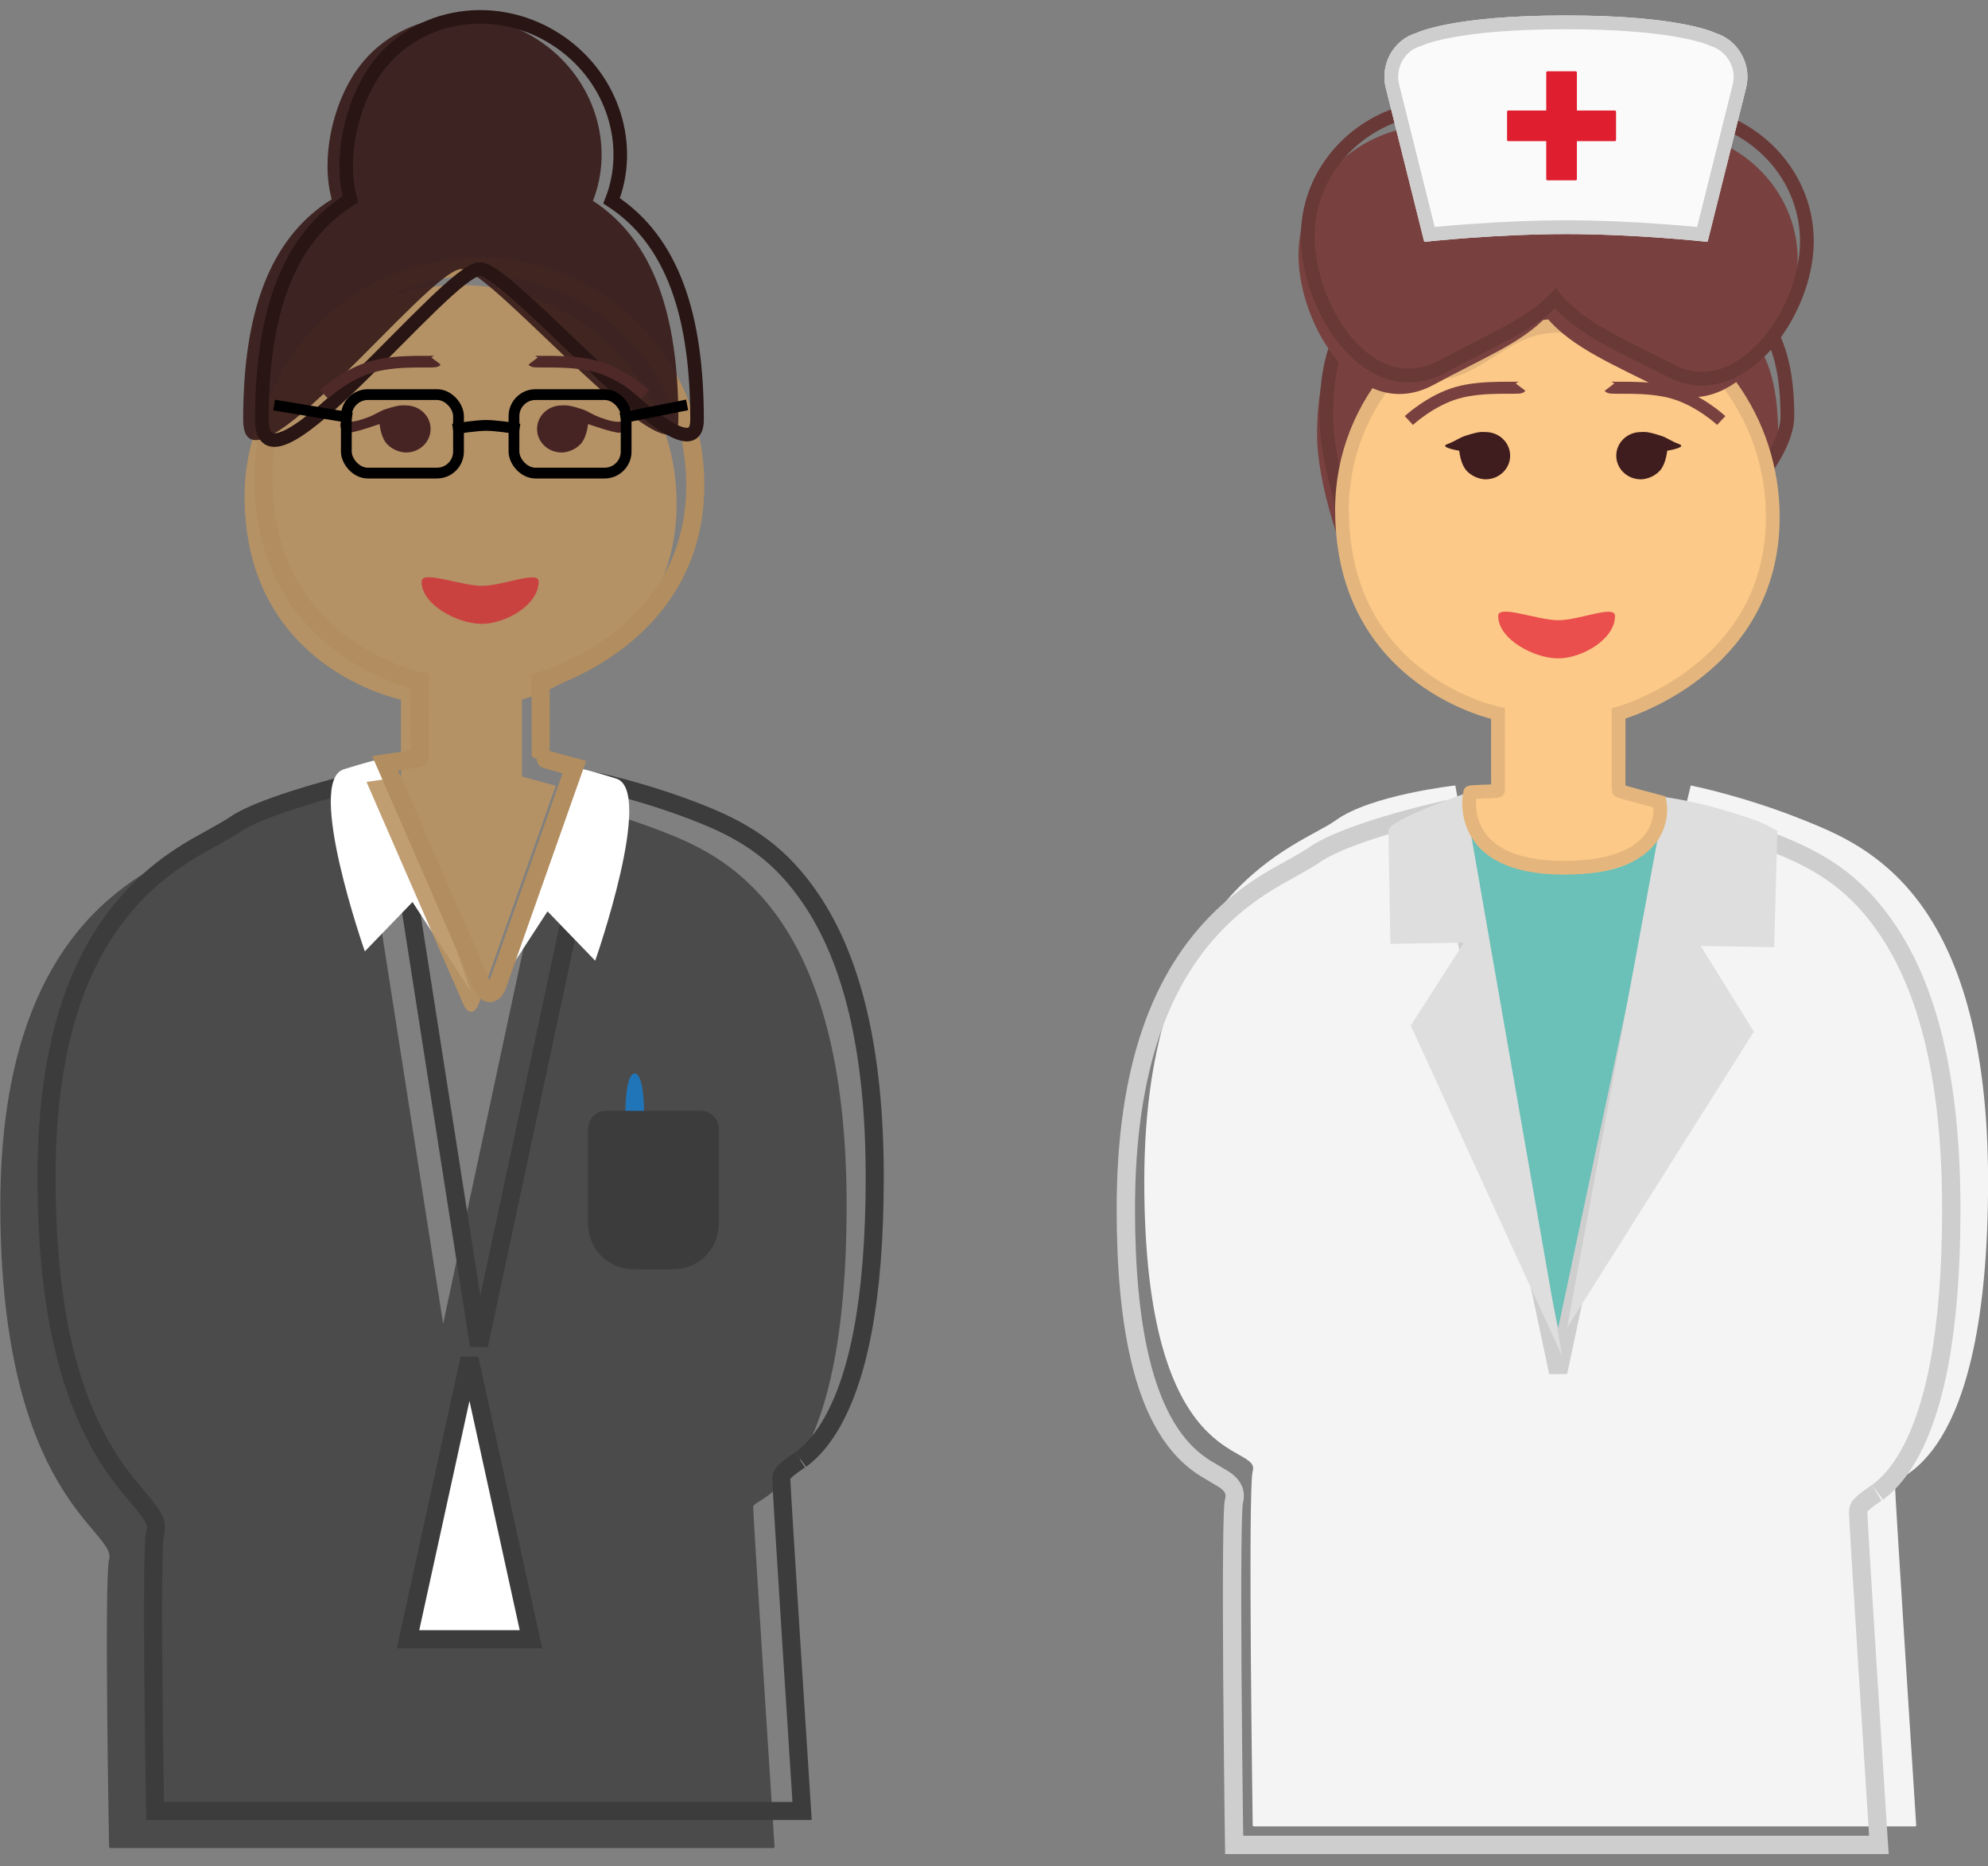 <?xml version="1.0" encoding="UTF-8"?>
<svg width="130px" height="122px" viewBox="0 0 130 122" version="1.1" xmlns="http://www.w3.org/2000/svg" xmlns:xlink="http://www.w3.org/1999/xlink">
    <rect x="0" y="0" width="130" height="122" fill="#808080" stroke="none"/>
    <!-- Generator: Sketch 48.2 (47327) - http://www.bohemiancoding.com/sketch -->
    <title>nurse-admin</title>
    <desc>Created with Sketch.</desc>
    <defs>
        <path d="M7.178,8.951 C7.142,8.931 7.133,8.892 7.158,8.863 C7.158,8.863 13.92,0.604 28.808,0.604 C43.696,0.604 50.459,8.863 50.459,8.863 C50.483,8.892 50.488,8.936 50.462,8.972 C50.462,8.972 41.108,21.502 41.108,27.566 C41.108,33.631 33.766,45.362 33.766,45.362 C33.744,45.398 33.693,45.426 33.643,45.426 L26.44,45.426 C26.394,45.426 26.327,45.408 26.29,45.386 C26.29,45.386 15.855,39.295 15.855,27.566 C15.855,13.348 7.178,8.951 7.178,8.951 Z" id="path-1"></path>
        <path d="M0.127,4.733 C-0.253,3.213 0.642,1.572 2.142,1.16 C2.142,1.16 4.328,0.012 11.91,0.012 C19.493,0.012 21.69,1.163 21.69,1.163 C23.177,1.614 24.074,3.211 23.694,4.733 L21.194,14.73 C21.183,14.775 21.144,14.808 21.091,14.803 C21.091,14.803 16.542,14.302 11.91,14.302 C7.278,14.302 2.729,14.803 2.729,14.803 C2.684,14.808 2.638,14.775 2.626,14.73 L0.127,4.733 Z" id="path-2"></path>
    </defs>
    <g id="3" stroke="none" stroke-width="1" fill="none" fill-rule="evenodd" transform="translate(-32, -176)">
        <g id="nurse-admin" transform="translate(32, 176)">
            <g id="Admin">
                <g id="Clothes" transform="translate(0, 48.914)">
                    <g id="Body" transform="translate(0, 0.61)">
                        <path d="M12.561,5.753 C14.861,4.083 23.525,2.181 23.525,2.181 L28.978,37.016 L36.313,2.739 C36.313,2.739 39.807,3.424 43.783,5.021 C47.759,6.618 55.362,10.509 55.362,29.274 C55.362,48.038 49.253,48.3 49.253,48.994 C49.253,49.687 50.648,71.214 50.648,71.214 C50.65,71.257 50.621,71.292 50.582,71.292 L7.205,71.292 C7.166,71.292 7.134,71.263 7.133,71.213 C7.133,71.213 6.806,53.592 7.134,52.425 C7.663,50.543 0.021,48.425 0.021,29.274 C0.021,10.122 10.26,7.422 12.561,5.753 Z" id="Fill---Suit" fill="#4A4A4A" opacity="0.965"></path>
                        <path d="M10.145,68.871 L52.452,68.871 C52.446,68.772 52.438,68.649 52.428,68.496 C52.38,67.758 52.327,66.935 52.27,66.048 C52.107,63.511 51.943,60.964 51.791,58.572 C51.782,58.437 51.782,58.437 51.774,58.303 C51.342,51.526 51.092,47.484 51.092,47.164 C51.092,47.072 51.11,46.982 51.144,46.899 C51.266,46.59 52.452,45.831 52.364,45.897 C53.032,45.398 53.643,44.738 54.234,43.772 C56.087,40.74 57.201,35.539 57.201,27.444 C57.201,19.055 55.691,13.154 53.005,9.213 C51.095,6.41 48.971,4.936 45.993,3.74 C44.277,3.051 42.525,2.48 40.833,2.022 C40.241,1.862 39.699,1.728 39.219,1.618 C39.212,1.616 39.204,1.614 39.197,1.613 L31.318,38.432 L25.469,1.068 C25.11,1.151 24.716,1.245 24.296,1.348 C22.954,1.678 21.613,2.034 20.363,2.406 C18.607,2.928 17.179,3.435 16.208,3.904 C15.843,4.08 15.55,4.247 15.338,4.401 C14.981,4.66 13.007,5.735 12.835,5.835 C11.533,6.594 10.422,7.395 9.357,8.412 C5.37,12.221 3.043,18.199 3.043,27.444 C3.043,35.408 4.327,40.927 6.537,44.883 C7.287,46.226 7.869,47.004 9.063,48.418 C10.087,49.632 10.333,50.046 10.133,50.755 C10.019,51.162 9.984,54.723 10.028,59.954 C10.04,61.482 10.059,63.107 10.081,64.775 C10.097,65.933 10.114,67.043 10.131,68.066 C10.136,68.36 10.141,68.629 10.145,68.871 Z" id="Outline---Suit" stroke="#3C3C3C" stroke-width="1.182"></path>
                        <polygon id="Bottom-of-shirt" stroke="#3C3C3C" stroke-width="1.182" fill="#FFFFFF" points="30.7 39.3 34.72 57.642 26.681 57.642"></polygon>
                    </g>
                    <g id="Lapels" transform="translate(21.202, 0)" fill="#FFFFFF">
                        <path d="M2.655,13.283 L5.773,10.057 L9.569,15.876 L4.373,0.571 C4.373,0.571 3.799,0.594 1.278,1.379 C-1.243,2.165 2.655,13.283 2.655,13.283 Z" id="Left"></path>
                        <path d="M13.032,13.893 L16.149,10.667 L19.945,16.486 L14.75,1.181 C14.75,1.181 14.175,1.204 11.655,1.989 C9.134,2.774 13.032,13.893 13.032,13.893 Z" id="Right" transform="translate(15.376, 8.833) scale(-1, 1) translate(-15.376, -8.833) "></path>
                    </g>
                </g>
                <g id="Face" transform="translate(15.838, 0.494)">
                    <path d="M14.448,65.128 C14.759,65.841 15.219,65.83 15.479,65.095 L20.502,50.874 C20.502,50.874 18.294,50.278 18.296,50.262 C18.302,50.219 18.296,45.243 18.296,45.243 C18.296,45.243 28.735,42.418 28.399,31.96 C28.154,24.34 22.077,18.145 14.278,18.145 C6.479,18.145 0.157,24.33 0.157,31.96 C0.157,43.219 10.387,45.243 10.387,45.243 C10.387,45.243 10.379,50.177 10.387,50.262 C10.39,50.297 8.13,50.629 8.13,50.629 L14.448,65.128 Z" fill="#BA9462" opacity="0.906"></path>
                    <path d="M15.668,63.908 C15.979,64.622 16.44,64.61 16.7,63.875 L21.722,49.654 C21.722,49.654 19.515,49.058 19.517,49.042 C19.523,48.999 19.517,44.023 19.517,44.023 C19.517,44.023 29.956,41.198 29.62,30.74 C29.375,23.121 23.298,16.926 15.499,16.926 C7.7,16.926 1.378,23.111 1.378,30.74 C1.378,41.999 11.608,44.023 11.608,44.023 C11.608,44.023 11.6,48.957 11.608,49.042 C11.611,49.078 9.351,49.409 9.351,49.409 L15.668,63.908 Z" stroke="#B18D5F" stroke-width="1.182"></path>
                    <g id="Mouth" transform="translate(11.718, 37.213)" fill="#C94240">
                        <path d="M3.942,3.079 C5.497,3.079 7.671,1.842 7.671,0.316 C7.671,-0.44 5.337,0.598 3.942,0.592 C2.546,0.585 0.011,-0.454 0.011,0.316 C0.011,1.842 2.387,3.079 3.942,3.079 Z" id="Oval"></path>
                    </g>
                    <g id="Eyes" transform="translate(6.409, 26.004)" fill="#472424">
                        <path d="M1.609,3.085 C2.039,3.085 2.639,2.851 2.957,2.401 C3.274,1.951 3.339,1.224 3.339,1.224 C3.339,1.224 5.001,1.812 5.385,1.791 C6.046,1.755 6.051,0.875 5.589,1.035 C5.244,1.155 4.688,1.003 4.127,0.794 C3.567,0.586 3.346,0.382 2.938,0.25 C1.972,-0.063 1.834,0.007 1.609,0.007 C0.72,0.007 0,0.696 0,1.546 C0,2.396 0.72,3.085 1.609,3.085 Z" id="Left" transform="translate(2.956, 1.543) scale(-1, 1) translate(-2.956, -1.543) "></path>
                        <path d="M14.479,3.085 C14.909,3.085 15.509,2.851 15.827,2.401 C16.145,1.951 16.209,1.224 16.209,1.224 C16.209,1.224 17.871,1.812 18.256,1.791 C18.916,1.755 18.921,0.875 18.46,1.035 C18.115,1.155 17.558,1.003 16.998,0.794 C16.438,0.586 16.216,0.382 15.808,0.25 C14.843,-0.063 14.704,0.007 14.479,0.007 C13.591,0.007 12.871,0.696 12.871,1.546 C12.871,2.396 13.591,3.085 14.479,3.085 Z" id="Right"></path>
                    </g>
                    <g id="Hair">
                        <path d="M5.855,12.536 C5.124,9.873 5.906,6.346 7.475,4.105 C10.151,0.284 15.58,-0.531 19.601,2.285 C23.065,4.71 24.355,9.039 22.935,12.635 C26.957,15.252 28.523,20.198 28.523,26.948 C28.523,31.772 16.349,17.098 14.325,17.098 C12.156,17.098 0.064,32.875 0.064,26.948 C0.064,20.111 1.698,15.126 5.855,12.536 Z" id="Fill" fill="#371C1B" opacity="0.915"></path>
                        <path d="M7.075,12.536 C6.345,9.873 7.127,6.346 8.696,4.105 C11.372,0.284 16.8,-0.531 20.822,2.285 C24.286,4.71 25.575,9.039 24.156,12.635 C28.178,15.252 29.744,20.198 29.744,26.948 C29.744,31.772 17.57,17.098 15.546,17.098 C13.376,17.098 1.285,32.875 1.285,26.948 C1.285,20.111 2.919,15.126 7.075,12.536 Z" id="Outline" stroke="#281514" stroke-width="0.887"></path>
                    </g>
                    <path d="M12.679,23.111 C12.584,23.236 10.272,22.978 8.515,23.476 C6.759,23.974 5.348,25.285 5.348,25.285" id="Left" stroke="#4E2928" stroke-width="0.761"></path>
                    <path d="M26.354,23.111 C26.259,23.236 23.947,22.978 22.19,23.476 C20.434,23.974 19.023,25.285 19.023,25.285" id="Right" stroke="#4E2928" stroke-width="0.761" transform="translate(22.688, 24.198) scale(-1, 1) translate(-22.688, -24.198) "></path>
                </g>
                <g id="Glasses" transform="translate(17.91, 25.445)" stroke="#000000" stroke-width="0.705">
                    <rect id="Rectangle-2" x="15.7" y="0.352" width="7.335" height="5.132" rx="1.409"></rect>
                    <path d="M23.022,1.824 L26.676,1.094" id="Line" stroke-linecap="square"></path>
                    <path d="M4.751,1.824 L0.365,1.094" id="Line" stroke-linecap="square"></path>
                    <path d="M12.059,2.554 C12.059,2.554 13.262,2.365 13.886,2.365 C14.511,2.365 15.714,2.554 15.714,2.554" id="Line" stroke-linecap="square"></path>
                    <rect id="Rectangle-2" x="4.738" y="0.352" width="7.335" height="5.132" rx="1.409"></rect>
                </g>
                <g id="Pocket" transform="translate(38.455, 70.17)">
                    <path d="M0,3.629 C0,2.972 0.535,2.439 1.188,2.439 L7.357,2.439 C8.013,2.439 8.545,2.968 8.545,3.629 L8.545,9.85 C8.545,11.483 7.229,12.807 5.581,12.807 L2.965,12.807 C1.327,12.807 0,11.484 0,9.85 L0,3.629 Z" fill="#3C3C3C"></path>
                    <path d="M3.662,2.451 C3.662,2.451 3.662,0.012 3.052,0.012 C2.442,0.012 2.442,2.451 2.442,2.451 L3.662,2.451 Z" id="Pen" fill="#2075B8"></path>
                </g>
            </g>
            <g id="Nurse" transform="translate(73, 1)">
                <g id="Back-of-hair" transform="translate(13.123, 17.552)">
                    <path d="M15.012,24.86 C17.03,24.86 30.156,14.722 30.156,9.882 C30.156,-0.485 23.24,1.442 15.012,1.442 C6.783,1.442 0.003,-0.485 0.003,9.882 C0.003,15.829 5.951,30.394 11.806,26.851 C17.661,23.307 12.849,24.86 15.012,24.86 Z" id="Hair" fill="#78413F"></path>
                    <path d="M15.614,23.652 C17.632,23.652 30.758,13.514 30.758,8.674 C30.758,-1.693 23.842,0.234 15.614,0.234 C7.385,0.234 0.605,-1.693 0.605,8.674 C0.605,14.621 6.553,29.186 12.408,25.643 C18.263,22.099 13.451,23.652 15.614,23.652 Z" id="Hair" stroke="#693937" stroke-width="0.9"></path>
                </g>
                <g id="Clothes" transform="translate(0, 49.912)">
                    <g id="Body">
                        <g id="Undershirt">
                            <use fill="#6BC0B8" fill-rule="evenodd" xlink:href="#path-1"></use>
                            <path stroke="#3E706B" stroke-width="0.785" d="M7.728,8.815 C7.738,8.821 7.749,8.828 7.759,8.834 C8.067,9.026 8.409,9.264 8.776,9.55 C9.819,10.364 10.86,11.403 11.83,12.69 C14.593,16.354 16.248,21.26 16.248,27.566 C16.248,32.594 18.166,36.947 21.369,40.616 C22.492,41.903 23.696,43.012 24.899,43.94 C25.32,44.264 25.71,44.542 26.059,44.774 C26.244,44.897 26.381,44.983 26.466,45.034 L33.507,45.034 C33.566,44.938 33.646,44.807 33.745,44.643 C33.995,44.23 34.273,43.759 34.573,43.239 C35.429,41.752 36.286,40.171 37.085,38.564 C37.777,37.173 38.393,35.826 38.915,34.546 C40.075,31.702 40.716,29.318 40.716,27.566 C40.716,25.6 41.631,22.925 43.271,19.698 C43.906,18.45 44.638,17.142 45.448,15.793 C46.476,14.083 47.577,12.395 48.677,10.802 C49.062,10.244 49.42,9.738 49.741,9.293 C49.844,9.151 49.931,9.031 50.001,8.936 C49.959,8.89 49.91,8.837 49.854,8.778 C49.594,8.503 49.279,8.196 48.908,7.865 C47.844,6.914 46.549,5.962 45.019,5.073 C40.638,2.526 35.251,0.997 28.808,0.997 C22.366,0.997 16.979,2.526 12.598,5.073 C11.068,5.962 9.773,6.914 8.709,7.865 C8.338,8.196 8.023,8.503 7.763,8.778 C7.751,8.791 7.739,8.803 7.728,8.815 Z M33.433,45.153 C33.433,45.153 33.433,45.154 33.433,45.154 C33.433,45.154 33.433,45.153 33.433,45.153 Z M7.461,9.113 C7.459,9.115 7.458,9.116 7.456,9.118 C7.458,9.116 7.459,9.115 7.461,9.113 Z"></path>
                        </g>
                        <path d="M14.33,2.728 C16.623,1.053 22.166,0.439 22.166,0.439 L28.738,36.849 L37.563,0.439 C37.563,0.439 41.048,1.126 45.012,2.728 C48.976,4.331 57.005,7.501 57.005,26.329 C57.005,45.156 50.914,45.42 50.914,46.115 C50.914,46.811 52.304,68.41 52.304,68.41 C52.307,68.454 52.278,68.489 52.239,68.489 L8.989,68.489 C8.951,68.489 8.919,68.453 8.918,68.409 C8.918,68.409 8.592,46.428 8.919,45.257 C9.447,43.369 1.827,45.545 1.827,26.329 C1.827,7.112 12.036,4.403 14.33,2.728 Z" id="Fill---Coat" fill="#F4F4F4"></path>
                        <path d="M7.705,69.701 L49.864,69.701 C49.857,69.603 49.85,69.482 49.84,69.331 C49.793,68.591 49.74,67.766 49.683,66.875 C49.52,64.33 49.357,61.774 49.205,59.374 C49.196,59.239 49.196,59.239 49.188,59.104 C48.757,52.304 48.509,48.249 48.509,47.927 C48.509,47.834 48.526,47.744 48.56,47.66 C48.683,47.348 49.869,46.584 49.779,46.652 C50.444,46.152 51.053,45.49 51.641,44.522 C53.489,41.481 54.599,36.263 54.599,28.141 C54.599,19.724 53.094,13.804 50.417,9.851 C48.513,7.04 46.397,5.562 43.429,4.363 C41.719,3.671 39.973,3.099 38.286,2.639 C37.696,2.479 37.156,2.344 36.678,2.234 C36.674,2.233 36.671,2.232 36.667,2.231 L28.891,38.797 L21.114,2.119 C20.829,2.186 20.519,2.262 20.19,2.345 C19.053,2.631 17.916,2.95 16.857,3.29 C15.029,3.879 13.633,4.473 12.878,5.025 C12.521,5.285 10.552,6.364 10.381,6.464 C9.084,7.225 7.976,8.028 6.915,9.048 C2.942,12.869 0.621,18.865 0.621,28.141 C0.621,36.107 1.895,40.887 4.044,43.504 C4.582,44.159 5.142,44.642 5.788,45.059 C6.021,45.209 6.969,45.745 7.164,45.89 C7.635,46.239 7.846,46.677 7.691,47.23 C7.576,47.641 7.542,52.072 7.587,58.617 C7.599,60.477 7.617,62.454 7.64,64.484 C7.655,65.925 7.672,67.307 7.689,68.583 C7.695,68.996 7.7,69.37 7.705,69.701 Z" id="Outline---Coat" stroke="#CECECE" stroke-width="1.2"></path>
                    </g>
                    <g id="Lapels" transform="translate(17.23, 0.604)" fill="#DEDEDE">
                        <path d="M0.566,2.778 C0.566,3.456 0.693,10.192 0.693,10.192 L5.5,10.112 L2.022,15.532 L11.93,37.155 L5.5,0.388 C5.5,0.388 0.566,2.1 0.566,2.778 Z" id="Left"></path>
                        <path d="M12.247,2.792 L12.453,10.408 L17.26,10.325 L13.783,15.93 L25.996,35.285 L19.57,0.598 C19.57,0.598 17.696,0.828 15.183,1.616 C12.67,2.405 13.115,2.382 12.247,2.792 Z" id="Right" transform="translate(19.121, 17.941) scale(-1, 1) translate(-19.121, -17.941) "></path>
                    </g>
                </g>
                <g id="Face" transform="translate(14.758, 19.663)">
                    <path d="M14.901,36.473 C22.097,36.473 20.773,31.766 20.773,31.766 C20.773,31.766 18.08,31.06 18.086,31.017 C18.091,30.974 18.086,25.981 18.086,25.981 C18.086,25.981 28.494,23.146 28.159,12.653 C28.063,9.651 27.583,5.941 25.429,4.598 C24.486,4.01 23.197,4.668 21.819,4.01 C20.441,3.352 16.994,0.28 14.083,0.28 C11.482,0.28 9.653,2.734 7.561,3.536 C5.469,4.337 3.859,2.937 2.727,4.453 C1.013,6.749 1.17591664e-16,9.585 0,12.653 C0,23.95 10.2,25.981 10.2,25.981 C10.2,25.981 10.192,30.931 10.2,31.017 C10.207,31.102 8.734,30.931 8.742,31.017 C8.75,31.103 7.704,36.473 14.901,36.473 Z" fill="#FCC988"></path>
                    <path d="M14.509,36.065 C21.706,36.065 20.773,31.766 20.773,31.766 C20.773,31.766 18.08,31.06 18.086,31.017 C18.091,30.974 18.086,25.981 18.086,25.981 C18.086,25.981 28.494,23.146 28.159,12.653 C28.056,9.436 26.924,6.473 25.068,4.119 C23.986,2.747 21.688,3.946 20.175,3.441 C18.661,2.936 16.677,0.64 14.079,0.64 C11.279,0.64 9.754,2.601 7.561,3.441 C5.369,4.281 4.412,2.498 3.559,3.441 C1.345,5.89 1.35527562e-16,9.117 0,12.653 C0,23.95 10.2,25.981 10.2,25.981 C10.2,25.981 10.192,30.931 10.2,31.017 C10.207,31.102 8.355,31.076 8.362,31.162 C8.37,31.248 7.312,36.065 14.509,36.065 Z" stroke="#E4B67D" stroke-width="0.9"></path>
                    <g id="Mouth" transform="translate(10.202, 19.291)" fill="#EA4F4D">
                        <path d="M3.93,3.089 C5.48,3.089 7.649,1.848 7.649,0.317 C7.649,-0.442 5.321,0.6 3.93,0.594 C2.539,0.587 0.011,-0.455 0.011,0.317 C0.011,1.848 2.38,3.089 3.93,3.089 Z" id="Oval"></path>
                    </g>
                    <g id="Eyes" transform="translate(4.162, 3.971)">
                        <path d="M15.375,6.702 C15.804,6.702 16.402,6.466 16.719,6.015 C17.036,5.564 17.1,4.834 17.1,4.834 C17.1,4.834 18.445,4.612 17.887,4.403 C17.328,4.194 17.107,3.989 16.7,3.857 C15.737,3.543 15.599,3.612 15.375,3.612 C14.489,3.612 13.771,4.304 13.771,5.157 C13.771,6.01 14.489,6.702 15.375,6.702 Z" id="Left" fill="#3F1D1E"></path>
                        <path d="M4.186,6.702 C4.614,6.702 5.212,6.466 5.529,6.015 C5.846,5.564 5.911,4.834 5.911,4.834 C5.911,4.834 7.255,4.612 6.697,4.403 C6.138,4.194 5.917,3.989 5.511,3.857 C4.548,3.543 4.41,3.612 4.186,3.612 C3.3,3.612 2.582,4.304 2.582,5.157 C2.582,6.01 3.3,6.702 4.186,6.702 Z" id="Right" fill="#3F1D1E" transform="translate(4.707, 5.154) scale(-1, 1) translate(-4.707, -5.154) "></path>
                        <g id="Eyebrows" transform="translate(0.03, 0.235)" stroke="#78413F" stroke-width="0.785">
                            <path d="M7.489,0.442 C7.395,0.567 5.089,0.308 3.337,0.808 C1.586,1.308 0.179,2.623 0.179,2.623" id="Left"></path>
                            <path d="M20.606,0.442 C20.511,0.567 18.205,0.308 16.454,0.808 C14.703,1.308 13.296,2.623 13.296,2.623" id="Right" transform="translate(16.951, 1.533) scale(-1, 1) translate(-16.951, -1.533) "></path>
                        </g>
                    </g>
                </g>
                <g id="Bangs" transform="translate(11.913, 5.985)">
                    <path d="M16.428,5.266 C18.02,3.009 20.719,1.525 23.781,1.525 C28.675,1.525 32.643,5.319 32.643,10 C32.643,14.681 28.259,20.791 23.781,18.475 C20.779,16.923 17.82,15.747 16.195,13.731 C14.593,15.44 11.892,16.508 8.863,18.158 C4.01,20.802 0,14.364 0,9.683 C0,5.002 3.968,1.208 8.863,1.208 C12.065,1.208 14.871,2.832 16.428,5.266 Z" id="Fill---Hair" fill="#78413F"></path>
                    <path d="M17.03,4.058 C18.622,1.801 21.321,0.317 24.383,0.317 C29.277,0.317 33.245,4.111 33.245,8.792 C33.245,13.473 28.861,19.583 24.383,17.267 C21.381,15.715 18.422,14.539 16.797,12.523 C15.195,14.232 12.494,15.3 9.465,16.95 C4.612,19.594 0.602,13.156 0.602,8.475 C0.602,3.794 4.57,-1.77635684e-15 9.465,-1.77635684e-15 C12.667,-1.77635684e-15 15.473,1.624 17.03,4.058 Z" id="Outline---Hair" stroke="#693937" stroke-width="0.9"></path>
                </g>
                <g id="Hat" transform="translate(17.489, 0)">
                    <g>
                        <use fill="#FAFAFA" fill-rule="evenodd" xlink:href="#path-2"></use>
                        <path stroke="#CECECE" stroke-width="0.9" d="M2.988,14.323 C3.121,14.31 3.282,14.294 3.47,14.277 C4.097,14.218 4.796,14.159 5.55,14.104 C7.706,13.946 9.872,13.852 11.91,13.852 C13.949,13.852 16.115,13.946 18.27,14.104 C19.025,14.159 19.724,14.218 20.35,14.277 C20.539,14.294 20.7,14.31 20.832,14.323 L23.257,4.624 C23.58,3.334 22.817,1.975 21.482,1.561 C21.435,1.537 21.307,1.483 21.086,1.41 C20.7,1.282 20.195,1.152 19.559,1.029 C17.717,0.676 15.2,0.462 11.91,0.462 C8.62,0.462 6.106,0.675 4.268,1.028 C3.633,1.15 3.129,1.28 2.744,1.408 C2.524,1.481 2.397,1.534 2.261,1.594 C1.013,1.937 0.239,3.324 0.563,4.624 L2.988,14.323 Z"></path>
                    </g>
                </g>
                <g id="Cross" transform="translate(25.505, 3.661)" fill="#DF1F2F">
                    <path d="M4.612,2.562 L7.093,2.562 C7.138,2.562 7.173,2.597 7.173,2.648 L7.173,4.481 C7.173,4.528 7.142,4.567 7.093,4.567 L4.612,4.567 L4.612,7.049 C4.612,7.093 4.577,7.129 4.526,7.129 L2.693,7.129 C2.645,7.129 2.607,7.097 2.607,7.049 L2.607,4.567 L0.125,4.567 C0.081,4.567 0.045,4.532 0.045,4.481 L0.045,2.648 C0.045,2.6 0.077,2.562 0.125,2.562 L2.607,2.562 L2.607,0.08 C2.607,0.036 2.641,0 2.693,0 L4.526,0 C4.573,0 4.612,0.032 4.612,0.08 L4.612,2.562 Z" id="Combined-Shape"></path>
                </g>
            </g>
        </g>
    </g>
</svg>